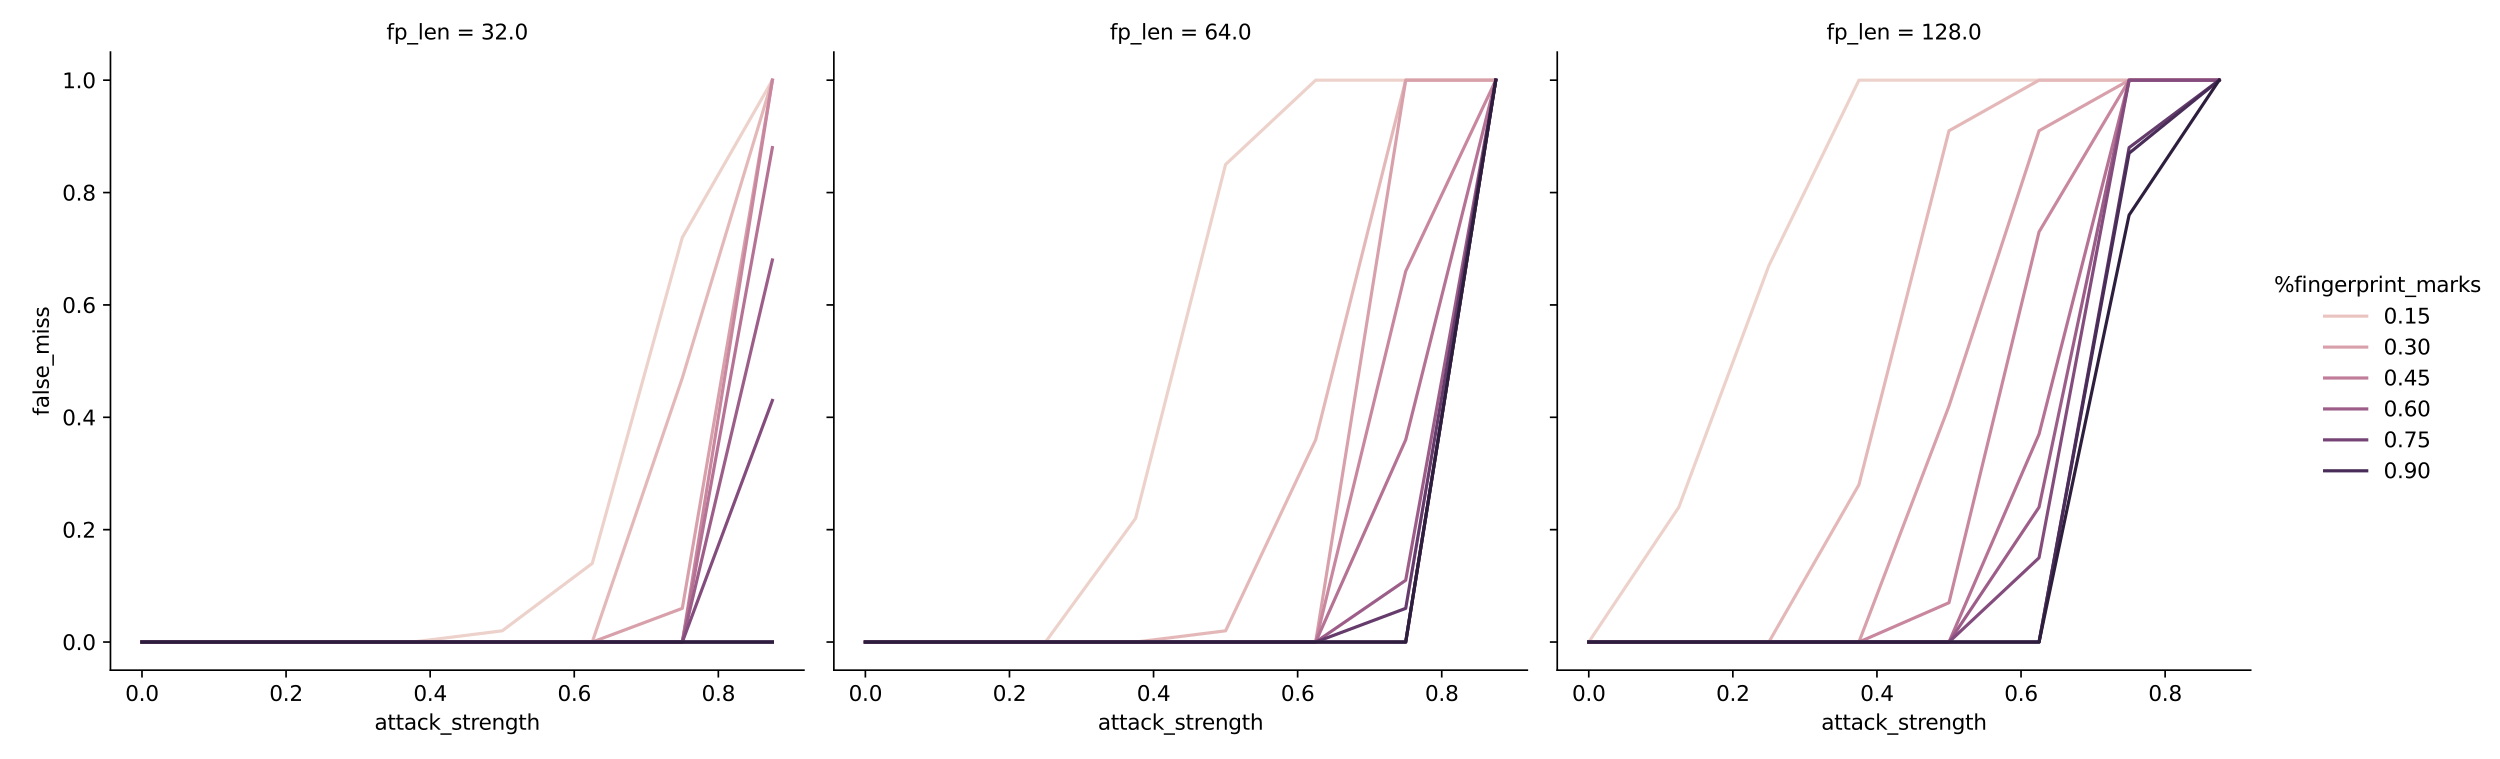 <?xml version="1.0" encoding="utf-8" standalone="no"?>
<!DOCTYPE svg PUBLIC "-//W3C//DTD SVG 1.1//EN"
  "http://www.w3.org/Graphics/SVG/1.1/DTD/svg11.dtd">
<svg xmlns:xlink="http://www.w3.org/1999/xlink" width="1186.46pt" height="360pt" viewBox="0 0 1186.46 360" xmlns="http://www.w3.org/2000/svg" version="1.1">
 <defs>
  <style type="text/css">*{stroke-linejoin: round; stroke-linecap: butt}</style>
 </defs>
 <g id="figure_1">
  <g id="patch_1">
   <path d="M 0 360 
L 1186.46 360 
L 1186.46 0 
L 0 0 
z
" style="fill: #ffffff"/>
  </g>
  <g id="axes_1">
   <g id="patch_2">
    <path d="M 52.424 318.04 
L 381.515 318.04 
L 381.515 24.72 
L 52.424 24.72 
z
" style="fill: #ffffff"/>
   </g>
   <g id="PolyCollection_1"/>
   <g id="PolyCollection_2"/>
   <g id="PolyCollection_3"/>
   <g id="PolyCollection_4"/>
   <g id="PolyCollection_5"/>
   <g id="PolyCollection_6"/>
   <g id="PolyCollection_7"/>
   <g id="PolyCollection_8"/>
   <g id="PolyCollection_9"/>
   <g id="PolyCollection_10"/>
   <g id="matplotlib.axis_1">
    <g id="xtick_1">
     <g id="line2d_1">
      <defs>
       <path id="m45dac8bce5" d="M 0 0 
L 0 3.5 
" style="stroke: #000000; stroke-width: 0.8"/>
      </defs>
      <g>
       <use xlink:href="#m45dac8bce5" x="67.383" y="318.04" style="stroke: #000000; stroke-width: 0.8"/>
      </g>
     </g>
     <g id="text_1">
      <!-- 0.0 -->
      <g transform="translate(59.431 332.638) scale(0.1 -0.1)">
       <defs>
        <path id="DejaVuSans-30" d="M 2034 4250 
Q 1547 4250 1301 3770 
Q 1056 3291 1056 2328 
Q 1056 1369 1301 889 
Q 1547 409 2034 409 
Q 2525 409 2770 889 
Q 3016 1369 3016 2328 
Q 3016 3291 2770 3770 
Q 2525 4250 2034 4250 
z
M 2034 4750 
Q 2819 4750 3233 4129 
Q 3647 3509 3647 2328 
Q 3647 1150 3233 529 
Q 2819 -91 2034 -91 
Q 1250 -91 836 529 
Q 422 1150 422 2328 
Q 422 3509 836 4129 
Q 1250 4750 2034 4750 
z
" transform="scale(0.016)"/>
        <path id="DejaVuSans-2e" d="M 684 794 
L 1344 794 
L 1344 0 
L 684 0 
L 684 794 
z
" transform="scale(0.016)"/>
       </defs>
       <use xlink:href="#DejaVuSans-30"/>
       <use xlink:href="#DejaVuSans-2e" x="63.623"/>
       <use xlink:href="#DejaVuSans-30" x="95.41"/>
      </g>
     </g>
    </g>
    <g id="xtick_2">
     <g id="line2d_2">
      <g>
       <use xlink:href="#m45dac8bce5" x="135.765" y="318.04" style="stroke: #000000; stroke-width: 0.8"/>
      </g>
     </g>
     <g id="text_2">
      <!-- 0.2 -->
      <g transform="translate(127.814 332.638) scale(0.1 -0.1)">
       <defs>
        <path id="DejaVuSans-32" d="M 1228 531 
L 3431 531 
L 3431 0 
L 469 0 
L 469 531 
Q 828 903 1448 1529 
Q 2069 2156 2228 2338 
Q 2531 2678 2651 2914 
Q 2772 3150 2772 3378 
Q 2772 3750 2511 3984 
Q 2250 4219 1831 4219 
Q 1534 4219 1204 4116 
Q 875 4013 500 3803 
L 500 4441 
Q 881 4594 1212 4672 
Q 1544 4750 1819 4750 
Q 2544 4750 2975 4387 
Q 3406 4025 3406 3419 
Q 3406 3131 3298 2873 
Q 3191 2616 2906 2266 
Q 2828 2175 2409 1742 
Q 1991 1309 1228 531 
z
" transform="scale(0.016)"/>
       </defs>
       <use xlink:href="#DejaVuSans-30"/>
       <use xlink:href="#DejaVuSans-2e" x="63.623"/>
       <use xlink:href="#DejaVuSans-32" x="95.41"/>
      </g>
     </g>
    </g>
    <g id="xtick_3">
     <g id="line2d_3">
      <g>
       <use xlink:href="#m45dac8bce5" x="204.148" y="318.04" style="stroke: #000000; stroke-width: 0.8"/>
      </g>
     </g>
     <g id="text_3">
      <!-- 0.4 -->
      <g transform="translate(196.196 332.638) scale(0.1 -0.1)">
       <defs>
        <path id="DejaVuSans-34" d="M 2419 4116 
L 825 1625 
L 2419 1625 
L 2419 4116 
z
M 2253 4666 
L 3047 4666 
L 3047 1625 
L 3713 1625 
L 3713 1100 
L 3047 1100 
L 3047 0 
L 2419 0 
L 2419 1100 
L 313 1100 
L 313 1709 
L 2253 4666 
z
" transform="scale(0.016)"/>
       </defs>
       <use xlink:href="#DejaVuSans-30"/>
       <use xlink:href="#DejaVuSans-2e" x="63.623"/>
       <use xlink:href="#DejaVuSans-34" x="95.41"/>
      </g>
     </g>
    </g>
    <g id="xtick_4">
     <g id="line2d_4">
      <g>
       <use xlink:href="#m45dac8bce5" x="272.53" y="318.04" style="stroke: #000000; stroke-width: 0.8"/>
      </g>
     </g>
     <g id="text_4">
      <!-- 0.6 -->
      <g transform="translate(264.579 332.638) scale(0.1 -0.1)">
       <defs>
        <path id="DejaVuSans-36" d="M 2113 2584 
Q 1688 2584 1439 2293 
Q 1191 2003 1191 1497 
Q 1191 994 1439 701 
Q 1688 409 2113 409 
Q 2538 409 2786 701 
Q 3034 994 3034 1497 
Q 3034 2003 2786 2293 
Q 2538 2584 2113 2584 
z
M 3366 4563 
L 3366 3988 
Q 3128 4100 2886 4159 
Q 2644 4219 2406 4219 
Q 1781 4219 1451 3797 
Q 1122 3375 1075 2522 
Q 1259 2794 1537 2939 
Q 1816 3084 2150 3084 
Q 2853 3084 3261 2657 
Q 3669 2231 3669 1497 
Q 3669 778 3244 343 
Q 2819 -91 2113 -91 
Q 1303 -91 875 529 
Q 447 1150 447 2328 
Q 447 3434 972 4092 
Q 1497 4750 2381 4750 
Q 2619 4750 2861 4703 
Q 3103 4656 3366 4563 
z
" transform="scale(0.016)"/>
       </defs>
       <use xlink:href="#DejaVuSans-30"/>
       <use xlink:href="#DejaVuSans-2e" x="63.623"/>
       <use xlink:href="#DejaVuSans-36" x="95.41"/>
      </g>
     </g>
    </g>
    <g id="xtick_5">
     <g id="line2d_5">
      <g>
       <use xlink:href="#m45dac8bce5" x="340.913" y="318.04" style="stroke: #000000; stroke-width: 0.8"/>
      </g>
     </g>
     <g id="text_5">
      <!-- 0.8 -->
      <g transform="translate(332.961 332.638) scale(0.1 -0.1)">
       <defs>
        <path id="DejaVuSans-38" d="M 2034 2216 
Q 1584 2216 1326 1975 
Q 1069 1734 1069 1313 
Q 1069 891 1326 650 
Q 1584 409 2034 409 
Q 2484 409 2743 651 
Q 3003 894 3003 1313 
Q 3003 1734 2745 1975 
Q 2488 2216 2034 2216 
z
M 1403 2484 
Q 997 2584 770 2862 
Q 544 3141 544 3541 
Q 544 4100 942 4425 
Q 1341 4750 2034 4750 
Q 2731 4750 3128 4425 
Q 3525 4100 3525 3541 
Q 3525 3141 3298 2862 
Q 3072 2584 2669 2484 
Q 3125 2378 3379 2068 
Q 3634 1759 3634 1313 
Q 3634 634 3220 271 
Q 2806 -91 2034 -91 
Q 1263 -91 848 271 
Q 434 634 434 1313 
Q 434 1759 690 2068 
Q 947 2378 1403 2484 
z
M 1172 3481 
Q 1172 3119 1398 2916 
Q 1625 2713 2034 2713 
Q 2441 2713 2670 2916 
Q 2900 3119 2900 3481 
Q 2900 3844 2670 4047 
Q 2441 4250 2034 4250 
Q 1625 4250 1398 4047 
Q 1172 3844 1172 3481 
z
" transform="scale(0.016)"/>
       </defs>
       <use xlink:href="#DejaVuSans-30"/>
       <use xlink:href="#DejaVuSans-2e" x="63.623"/>
       <use xlink:href="#DejaVuSans-38" x="95.41"/>
      </g>
     </g>
    </g>
    <g id="text_6">
     <!-- attack_strength -->
     <g transform="translate(177.72 346.317) scale(0.1 -0.1)">
      <defs>
       <path id="DejaVuSans-61" d="M 2194 1759 
Q 1497 1759 1228 1600 
Q 959 1441 959 1056 
Q 959 750 1161 570 
Q 1363 391 1709 391 
Q 2188 391 2477 730 
Q 2766 1069 2766 1631 
L 2766 1759 
L 2194 1759 
z
M 3341 1997 
L 3341 0 
L 2766 0 
L 2766 531 
Q 2569 213 2275 61 
Q 1981 -91 1556 -91 
Q 1019 -91 701 211 
Q 384 513 384 1019 
Q 384 1609 779 1909 
Q 1175 2209 1959 2209 
L 2766 2209 
L 2766 2266 
Q 2766 2663 2505 2880 
Q 2244 3097 1772 3097 
Q 1472 3097 1187 3025 
Q 903 2953 641 2809 
L 641 3341 
Q 956 3463 1253 3523 
Q 1550 3584 1831 3584 
Q 2591 3584 2966 3190 
Q 3341 2797 3341 1997 
z
" transform="scale(0.016)"/>
       <path id="DejaVuSans-74" d="M 1172 4494 
L 1172 3500 
L 2356 3500 
L 2356 3053 
L 1172 3053 
L 1172 1153 
Q 1172 725 1289 603 
Q 1406 481 1766 481 
L 2356 481 
L 2356 0 
L 1766 0 
Q 1100 0 847 248 
Q 594 497 594 1153 
L 594 3053 
L 172 3053 
L 172 3500 
L 594 3500 
L 594 4494 
L 1172 4494 
z
" transform="scale(0.016)"/>
       <path id="DejaVuSans-63" d="M 3122 3366 
L 3122 2828 
Q 2878 2963 2633 3030 
Q 2388 3097 2138 3097 
Q 1578 3097 1268 2742 
Q 959 2388 959 1747 
Q 959 1106 1268 751 
Q 1578 397 2138 397 
Q 2388 397 2633 464 
Q 2878 531 3122 666 
L 3122 134 
Q 2881 22 2623 -34 
Q 2366 -91 2075 -91 
Q 1284 -91 818 406 
Q 353 903 353 1747 
Q 353 2603 823 3093 
Q 1294 3584 2113 3584 
Q 2378 3584 2631 3529 
Q 2884 3475 3122 3366 
z
" transform="scale(0.016)"/>
       <path id="DejaVuSans-6b" d="M 581 4863 
L 1159 4863 
L 1159 1991 
L 2875 3500 
L 3609 3500 
L 1753 1863 
L 3688 0 
L 2938 0 
L 1159 1709 
L 1159 0 
L 581 0 
L 581 4863 
z
" transform="scale(0.016)"/>
       <path id="DejaVuSans-5f" d="M 3263 -1063 
L 3263 -1509 
L -63 -1509 
L -63 -1063 
L 3263 -1063 
z
" transform="scale(0.016)"/>
       <path id="DejaVuSans-73" d="M 2834 3397 
L 2834 2853 
Q 2591 2978 2328 3040 
Q 2066 3103 1784 3103 
Q 1356 3103 1142 2972 
Q 928 2841 928 2578 
Q 928 2378 1081 2264 
Q 1234 2150 1697 2047 
L 1894 2003 
Q 2506 1872 2764 1633 
Q 3022 1394 3022 966 
Q 3022 478 2636 193 
Q 2250 -91 1575 -91 
Q 1294 -91 989 -36 
Q 684 19 347 128 
L 347 722 
Q 666 556 975 473 
Q 1284 391 1588 391 
Q 1994 391 2212 530 
Q 2431 669 2431 922 
Q 2431 1156 2273 1281 
Q 2116 1406 1581 1522 
L 1381 1569 
Q 847 1681 609 1914 
Q 372 2147 372 2553 
Q 372 3047 722 3315 
Q 1072 3584 1716 3584 
Q 2034 3584 2315 3537 
Q 2597 3491 2834 3397 
z
" transform="scale(0.016)"/>
       <path id="DejaVuSans-72" d="M 2631 2963 
Q 2534 3019 2420 3045 
Q 2306 3072 2169 3072 
Q 1681 3072 1420 2755 
Q 1159 2438 1159 1844 
L 1159 0 
L 581 0 
L 581 3500 
L 1159 3500 
L 1159 2956 
Q 1341 3275 1631 3429 
Q 1922 3584 2338 3584 
Q 2397 3584 2469 3576 
Q 2541 3569 2628 3553 
L 2631 2963 
z
" transform="scale(0.016)"/>
       <path id="DejaVuSans-65" d="M 3597 1894 
L 3597 1613 
L 953 1613 
Q 991 1019 1311 708 
Q 1631 397 2203 397 
Q 2534 397 2845 478 
Q 3156 559 3463 722 
L 3463 178 
Q 3153 47 2828 -22 
Q 2503 -91 2169 -91 
Q 1331 -91 842 396 
Q 353 884 353 1716 
Q 353 2575 817 3079 
Q 1281 3584 2069 3584 
Q 2775 3584 3186 3129 
Q 3597 2675 3597 1894 
z
M 3022 2063 
Q 3016 2534 2758 2815 
Q 2500 3097 2075 3097 
Q 1594 3097 1305 2825 
Q 1016 2553 972 2059 
L 3022 2063 
z
" transform="scale(0.016)"/>
       <path id="DejaVuSans-6e" d="M 3513 2113 
L 3513 0 
L 2938 0 
L 2938 2094 
Q 2938 2591 2744 2837 
Q 2550 3084 2163 3084 
Q 1697 3084 1428 2787 
Q 1159 2491 1159 1978 
L 1159 0 
L 581 0 
L 581 3500 
L 1159 3500 
L 1159 2956 
Q 1366 3272 1645 3428 
Q 1925 3584 2291 3584 
Q 2894 3584 3203 3211 
Q 3513 2838 3513 2113 
z
" transform="scale(0.016)"/>
       <path id="DejaVuSans-67" d="M 2906 1791 
Q 2906 2416 2648 2759 
Q 2391 3103 1925 3103 
Q 1463 3103 1205 2759 
Q 947 2416 947 1791 
Q 947 1169 1205 825 
Q 1463 481 1925 481 
Q 2391 481 2648 825 
Q 2906 1169 2906 1791 
z
M 3481 434 
Q 3481 -459 3084 -895 
Q 2688 -1331 1869 -1331 
Q 1566 -1331 1297 -1286 
Q 1028 -1241 775 -1147 
L 775 -588 
Q 1028 -725 1275 -790 
Q 1522 -856 1778 -856 
Q 2344 -856 2625 -561 
Q 2906 -266 2906 331 
L 2906 616 
Q 2728 306 2450 153 
Q 2172 0 1784 0 
Q 1141 0 747 490 
Q 353 981 353 1791 
Q 353 2603 747 3093 
Q 1141 3584 1784 3584 
Q 2172 3584 2450 3431 
Q 2728 3278 2906 2969 
L 2906 3500 
L 3481 3500 
L 3481 434 
z
" transform="scale(0.016)"/>
       <path id="DejaVuSans-68" d="M 3513 2113 
L 3513 0 
L 2938 0 
L 2938 2094 
Q 2938 2591 2744 2837 
Q 2550 3084 2163 3084 
Q 1697 3084 1428 2787 
Q 1159 2491 1159 1978 
L 1159 0 
L 581 0 
L 581 4863 
L 1159 4863 
L 1159 2956 
Q 1366 3272 1645 3428 
Q 1925 3584 2291 3584 
Q 2894 3584 3203 3211 
Q 3513 2838 3513 2113 
z
" transform="scale(0.016)"/>
      </defs>
      <use xlink:href="#DejaVuSans-61"/>
      <use xlink:href="#DejaVuSans-74" x="61.279"/>
      <use xlink:href="#DejaVuSans-74" x="100.488"/>
      <use xlink:href="#DejaVuSans-61" x="139.697"/>
      <use xlink:href="#DejaVuSans-63" x="200.977"/>
      <use xlink:href="#DejaVuSans-6b" x="255.957"/>
      <use xlink:href="#DejaVuSans-5f" x="313.867"/>
      <use xlink:href="#DejaVuSans-73" x="363.867"/>
      <use xlink:href="#DejaVuSans-74" x="415.967"/>
      <use xlink:href="#DejaVuSans-72" x="455.176"/>
      <use xlink:href="#DejaVuSans-65" x="494.039"/>
      <use xlink:href="#DejaVuSans-6e" x="555.562"/>
      <use xlink:href="#DejaVuSans-67" x="618.941"/>
      <use xlink:href="#DejaVuSans-74" x="682.418"/>
      <use xlink:href="#DejaVuSans-68" x="721.627"/>
     </g>
    </g>
   </g>
   <g id="matplotlib.axis_2">
    <g id="ytick_1">
     <g id="line2d_6">
      <defs>
       <path id="m74cd861a98" d="M 0 0 
L -3.5 0 
" style="stroke: #000000; stroke-width: 0.8"/>
      </defs>
      <g>
       <use xlink:href="#m74cd861a98" x="52.424" y="304.707" style="stroke: #000000; stroke-width: 0.8"/>
      </g>
     </g>
     <g id="text_7">
      <!-- 0.0 -->
      <g transform="translate(29.521 308.506) scale(0.1 -0.1)">
       <use xlink:href="#DejaVuSans-30"/>
       <use xlink:href="#DejaVuSans-2e" x="63.623"/>
       <use xlink:href="#DejaVuSans-30" x="95.41"/>
      </g>
     </g>
    </g>
    <g id="ytick_2">
     <g id="line2d_7">
      <g>
       <use xlink:href="#m74cd861a98" x="52.424" y="251.376" style="stroke: #000000; stroke-width: 0.8"/>
      </g>
     </g>
     <g id="text_8">
      <!-- 0.2 -->
      <g transform="translate(29.521 255.176) scale(0.1 -0.1)">
       <use xlink:href="#DejaVuSans-30"/>
       <use xlink:href="#DejaVuSans-2e" x="63.623"/>
       <use xlink:href="#DejaVuSans-32" x="95.41"/>
      </g>
     </g>
    </g>
    <g id="ytick_3">
     <g id="line2d_8">
      <g>
       <use xlink:href="#m74cd861a98" x="52.424" y="198.045" style="stroke: #000000; stroke-width: 0.8"/>
      </g>
     </g>
     <g id="text_9">
      <!-- 0.4 -->
      <g transform="translate(29.521 201.845) scale(0.1 -0.1)">
       <use xlink:href="#DejaVuSans-30"/>
       <use xlink:href="#DejaVuSans-2e" x="63.623"/>
       <use xlink:href="#DejaVuSans-34" x="95.41"/>
      </g>
     </g>
    </g>
    <g id="ytick_4">
     <g id="line2d_9">
      <g>
       <use xlink:href="#m74cd861a98" x="52.424" y="144.715" style="stroke: #000000; stroke-width: 0.8"/>
      </g>
     </g>
     <g id="text_10">
      <!-- 0.6 -->
      <g transform="translate(29.521 148.514) scale(0.1 -0.1)">
       <use xlink:href="#DejaVuSans-30"/>
       <use xlink:href="#DejaVuSans-2e" x="63.623"/>
       <use xlink:href="#DejaVuSans-36" x="95.41"/>
      </g>
     </g>
    </g>
    <g id="ytick_5">
     <g id="line2d_10">
      <g>
       <use xlink:href="#m74cd861a98" x="52.424" y="91.384" style="stroke: #000000; stroke-width: 0.8"/>
      </g>
     </g>
     <g id="text_11">
      <!-- 0.8 -->
      <g transform="translate(29.521 95.183) scale(0.1 -0.1)">
       <use xlink:href="#DejaVuSans-30"/>
       <use xlink:href="#DejaVuSans-2e" x="63.623"/>
       <use xlink:href="#DejaVuSans-38" x="95.41"/>
      </g>
     </g>
    </g>
    <g id="ytick_6">
     <g id="line2d_11">
      <g>
       <use xlink:href="#m74cd861a98" x="52.424" y="38.053" style="stroke: #000000; stroke-width: 0.8"/>
      </g>
     </g>
     <g id="text_12">
      <!-- 1.0 -->
      <g transform="translate(29.521 41.852) scale(0.1 -0.1)">
       <defs>
        <path id="DejaVuSans-31" d="M 794 531 
L 1825 531 
L 1825 4091 
L 703 3866 
L 703 4441 
L 1819 4666 
L 2450 4666 
L 2450 531 
L 3481 531 
L 3481 0 
L 794 0 
L 794 531 
z
" transform="scale(0.016)"/>
       </defs>
       <use xlink:href="#DejaVuSans-31"/>
       <use xlink:href="#DejaVuSans-2e" x="63.623"/>
       <use xlink:href="#DejaVuSans-30" x="95.41"/>
      </g>
     </g>
    </g>
    <g id="text_13">
     <!-- false_miss -->
     <g transform="translate(23.163 197.243) rotate(-90) scale(0.1 -0.1)">
      <defs>
       <path id="DejaVuSans-66" d="M 2375 4863 
L 2375 4384 
L 1825 4384 
Q 1516 4384 1395 4259 
Q 1275 4134 1275 3809 
L 1275 3500 
L 2222 3500 
L 2222 3053 
L 1275 3053 
L 1275 0 
L 697 0 
L 697 3053 
L 147 3053 
L 147 3500 
L 697 3500 
L 697 3744 
Q 697 4328 969 4595 
Q 1241 4863 1831 4863 
L 2375 4863 
z
" transform="scale(0.016)"/>
       <path id="DejaVuSans-6c" d="M 603 4863 
L 1178 4863 
L 1178 0 
L 603 0 
L 603 4863 
z
" transform="scale(0.016)"/>
       <path id="DejaVuSans-6d" d="M 3328 2828 
Q 3544 3216 3844 3400 
Q 4144 3584 4550 3584 
Q 5097 3584 5394 3201 
Q 5691 2819 5691 2113 
L 5691 0 
L 5113 0 
L 5113 2094 
Q 5113 2597 4934 2840 
Q 4756 3084 4391 3084 
Q 3944 3084 3684 2787 
Q 3425 2491 3425 1978 
L 3425 0 
L 2847 0 
L 2847 2094 
Q 2847 2600 2669 2842 
Q 2491 3084 2119 3084 
Q 1678 3084 1418 2786 
Q 1159 2488 1159 1978 
L 1159 0 
L 581 0 
L 581 3500 
L 1159 3500 
L 1159 2956 
Q 1356 3278 1631 3431 
Q 1906 3584 2284 3584 
Q 2666 3584 2933 3390 
Q 3200 3197 3328 2828 
z
" transform="scale(0.016)"/>
       <path id="DejaVuSans-69" d="M 603 3500 
L 1178 3500 
L 1178 0 
L 603 0 
L 603 3500 
z
M 603 4863 
L 1178 4863 
L 1178 4134 
L 603 4134 
L 603 4863 
z
" transform="scale(0.016)"/>
      </defs>
      <use xlink:href="#DejaVuSans-66"/>
      <use xlink:href="#DejaVuSans-61" x="35.205"/>
      <use xlink:href="#DejaVuSans-6c" x="96.484"/>
      <use xlink:href="#DejaVuSans-73" x="124.268"/>
      <use xlink:href="#DejaVuSans-65" x="176.367"/>
      <use xlink:href="#DejaVuSans-5f" x="237.891"/>
      <use xlink:href="#DejaVuSans-6d" x="287.891"/>
      <use xlink:href="#DejaVuSans-69" x="385.303"/>
      <use xlink:href="#DejaVuSans-73" x="413.086"/>
      <use xlink:href="#DejaVuSans-73" x="465.186"/>
     </g>
    </g>
   </g>
   <g id="line2d_12">
    <path d="M 67.383 304.707 
L 195.6 304.707 
L 238.339 299.374 
L 281.078 267.376 
L 323.817 112.716 
L 366.556 38.053 
" clip-path="url(#p3c3ba9fa07)" style="fill: none; stroke: #edd1cb; stroke-width: 1.5; stroke-linecap: square"/>
   </g>
   <g id="line2d_13">
    <path d="M 67.383 304.707 
L 281.078 304.707 
L 323.817 179.38 
L 366.556 38.053 
" clip-path="url(#p3c3ba9fa07)" style="fill: none; stroke: #e4b8b8; stroke-width: 1.5; stroke-linecap: square"/>
   </g>
   <g id="line2d_14">
    <path d="M 67.383 304.707 
L 281.078 304.707 
L 323.817 288.708 
L 366.556 38.053 
" clip-path="url(#p3c3ba9fa07)" style="fill: none; stroke: #d8a0aa; stroke-width: 1.5; stroke-linecap: square"/>
   </g>
   <g id="line2d_15">
    <path d="M 67.383 304.707 
L 323.817 304.707 
L 366.556 38.053 
" clip-path="url(#p3c3ba9fa07)" style="fill: none; stroke: #c8879e; stroke-width: 1.5; stroke-linecap: square"/>
   </g>
   <g id="line2d_16">
    <path d="M 67.383 304.707 
L 323.817 304.707 
L 366.556 70.051 
" clip-path="url(#p3c3ba9fa07)" style="fill: none; stroke: #b57294; stroke-width: 1.5; stroke-linecap: square"/>
   </g>
   <g id="line2d_17">
    <path d="M 67.383 304.707 
L 323.817 304.707 
L 366.556 123.382 
" clip-path="url(#p3c3ba9fa07)" style="fill: none; stroke: #9d5d89; stroke-width: 1.5; stroke-linecap: square"/>
   </g>
   <g id="line2d_18">
    <path d="M 67.383 304.707 
L 323.817 304.707 
L 366.556 190.046 
" clip-path="url(#p3c3ba9fa07)" style="fill: none; stroke: #834c7d; stroke-width: 1.5; stroke-linecap: square"/>
   </g>
   <g id="line2d_19">
    <path d="M 67.383 304.707 
L 366.556 304.707 
" clip-path="url(#p3c3ba9fa07)" style="fill: none; stroke: #653b6c; stroke-width: 1.5; stroke-linecap: square"/>
   </g>
   <g id="line2d_20">
    <path d="M 67.383 304.707 
L 366.556 304.707 
" clip-path="url(#p3c3ba9fa07)" style="fill: none; stroke: #492d58; stroke-width: 1.5; stroke-linecap: square"/>
   </g>
   <g id="line2d_21">
    <path d="M 67.383 304.707 
L 366.556 304.707 
" clip-path="url(#p3c3ba9fa07)" style="fill: none; stroke: #2d1e3e; stroke-width: 1.5; stroke-linecap: square"/>
   </g>
   <g id="line2d_22"/>
   <g id="line2d_23"/>
   <g id="line2d_24"/>
   <g id="line2d_25"/>
   <g id="line2d_26"/>
   <g id="line2d_27"/>
   <g id="patch_3">
    <path d="M 52.424 318.04 
L 52.424 24.72 
" style="fill: none; stroke: #000000; stroke-width: 0.8; stroke-linejoin: miter; stroke-linecap: square"/>
   </g>
   <g id="patch_4">
    <path d="M 52.424 318.04 
L 381.515 318.04 
" style="fill: none; stroke: #000000; stroke-width: 0.8; stroke-linejoin: miter; stroke-linecap: square"/>
   </g>
   <g id="text_14">
    <!-- fp_len = 32.0 -->
    <g transform="translate(183.4 18.72) scale(0.1 -0.1)">
     <defs>
      <path id="DejaVuSans-70" d="M 1159 525 
L 1159 -1331 
L 581 -1331 
L 581 3500 
L 1159 3500 
L 1159 2969 
Q 1341 3281 1617 3432 
Q 1894 3584 2278 3584 
Q 2916 3584 3314 3078 
Q 3713 2572 3713 1747 
Q 3713 922 3314 415 
Q 2916 -91 2278 -91 
Q 1894 -91 1617 61 
Q 1341 213 1159 525 
z
M 3116 1747 
Q 3116 2381 2855 2742 
Q 2594 3103 2138 3103 
Q 1681 3103 1420 2742 
Q 1159 2381 1159 1747 
Q 1159 1113 1420 752 
Q 1681 391 2138 391 
Q 2594 391 2855 752 
Q 3116 1113 3116 1747 
z
" transform="scale(0.016)"/>
      <path id="DejaVuSans-20" transform="scale(0.016)"/>
      <path id="DejaVuSans-3d" d="M 678 2906 
L 4684 2906 
L 4684 2381 
L 678 2381 
L 678 2906 
z
M 678 1631 
L 4684 1631 
L 4684 1100 
L 678 1100 
L 678 1631 
z
" transform="scale(0.016)"/>
      <path id="DejaVuSans-33" d="M 2597 2516 
Q 3050 2419 3304 2112 
Q 3559 1806 3559 1356 
Q 3559 666 3084 287 
Q 2609 -91 1734 -91 
Q 1441 -91 1130 -33 
Q 819 25 488 141 
L 488 750 
Q 750 597 1062 519 
Q 1375 441 1716 441 
Q 2309 441 2620 675 
Q 2931 909 2931 1356 
Q 2931 1769 2642 2001 
Q 2353 2234 1838 2234 
L 1294 2234 
L 1294 2753 
L 1863 2753 
Q 2328 2753 2575 2939 
Q 2822 3125 2822 3475 
Q 2822 3834 2567 4026 
Q 2313 4219 1838 4219 
Q 1578 4219 1281 4162 
Q 984 4106 628 3988 
L 628 4550 
Q 988 4650 1302 4700 
Q 1616 4750 1894 4750 
Q 2613 4750 3031 4423 
Q 3450 4097 3450 3541 
Q 3450 3153 3228 2886 
Q 3006 2619 2597 2516 
z
" transform="scale(0.016)"/>
     </defs>
     <use xlink:href="#DejaVuSans-66"/>
     <use xlink:href="#DejaVuSans-70" x="35.205"/>
     <use xlink:href="#DejaVuSans-5f" x="98.682"/>
     <use xlink:href="#DejaVuSans-6c" x="148.682"/>
     <use xlink:href="#DejaVuSans-65" x="176.465"/>
     <use xlink:href="#DejaVuSans-6e" x="237.988"/>
     <use xlink:href="#DejaVuSans-20" x="301.367"/>
     <use xlink:href="#DejaVuSans-3d" x="333.154"/>
     <use xlink:href="#DejaVuSans-20" x="416.943"/>
     <use xlink:href="#DejaVuSans-33" x="448.73"/>
     <use xlink:href="#DejaVuSans-32" x="512.354"/>
     <use xlink:href="#DejaVuSans-2e" x="575.977"/>
     <use xlink:href="#DejaVuSans-30" x="607.764"/>
    </g>
   </g>
  </g>
  <g id="axes_2">
   <g id="patch_5">
    <path d="M 395.734 318.04 
L 724.825 318.04 
L 724.825 24.72 
L 395.734 24.72 
z
" style="fill: #ffffff"/>
   </g>
   <g id="PolyCollection_11"/>
   <g id="PolyCollection_12"/>
   <g id="PolyCollection_13"/>
   <g id="PolyCollection_14"/>
   <g id="PolyCollection_15"/>
   <g id="PolyCollection_16"/>
   <g id="PolyCollection_17"/>
   <g id="PolyCollection_18"/>
   <g id="PolyCollection_19"/>
   <g id="PolyCollection_20"/>
   <g id="matplotlib.axis_3">
    <g id="xtick_6">
     <g id="line2d_28">
      <g>
       <use xlink:href="#m45dac8bce5" x="410.693" y="318.04" style="stroke: #000000; stroke-width: 0.8"/>
      </g>
     </g>
     <g id="text_15">
      <!-- 0.0 -->
      <g transform="translate(402.741 332.638) scale(0.1 -0.1)">
       <use xlink:href="#DejaVuSans-30"/>
       <use xlink:href="#DejaVuSans-2e" x="63.623"/>
       <use xlink:href="#DejaVuSans-30" x="95.41"/>
      </g>
     </g>
    </g>
    <g id="xtick_7">
     <g id="line2d_29">
      <g>
       <use xlink:href="#m45dac8bce5" x="479.075" y="318.04" style="stroke: #000000; stroke-width: 0.8"/>
      </g>
     </g>
     <g id="text_16">
      <!-- 0.2 -->
      <g transform="translate(471.124 332.638) scale(0.1 -0.1)">
       <use xlink:href="#DejaVuSans-30"/>
       <use xlink:href="#DejaVuSans-2e" x="63.623"/>
       <use xlink:href="#DejaVuSans-32" x="95.41"/>
      </g>
     </g>
    </g>
    <g id="xtick_8">
     <g id="line2d_30">
      <g>
       <use xlink:href="#m45dac8bce5" x="547.458" y="318.04" style="stroke: #000000; stroke-width: 0.8"/>
      </g>
     </g>
     <g id="text_17">
      <!-- 0.4 -->
      <g transform="translate(539.506 332.638) scale(0.1 -0.1)">
       <use xlink:href="#DejaVuSans-30"/>
       <use xlink:href="#DejaVuSans-2e" x="63.623"/>
       <use xlink:href="#DejaVuSans-34" x="95.41"/>
      </g>
     </g>
    </g>
    <g id="xtick_9">
     <g id="line2d_31">
      <g>
       <use xlink:href="#m45dac8bce5" x="615.84" y="318.04" style="stroke: #000000; stroke-width: 0.8"/>
      </g>
     </g>
     <g id="text_18">
      <!-- 0.6 -->
      <g transform="translate(607.889 332.638) scale(0.1 -0.1)">
       <use xlink:href="#DejaVuSans-30"/>
       <use xlink:href="#DejaVuSans-2e" x="63.623"/>
       <use xlink:href="#DejaVuSans-36" x="95.41"/>
      </g>
     </g>
    </g>
    <g id="xtick_10">
     <g id="line2d_32">
      <g>
       <use xlink:href="#m45dac8bce5" x="684.223" y="318.04" style="stroke: #000000; stroke-width: 0.8"/>
      </g>
     </g>
     <g id="text_19">
      <!-- 0.8 -->
      <g transform="translate(676.271 332.638) scale(0.1 -0.1)">
       <use xlink:href="#DejaVuSans-30"/>
       <use xlink:href="#DejaVuSans-2e" x="63.623"/>
       <use xlink:href="#DejaVuSans-38" x="95.41"/>
      </g>
     </g>
    </g>
    <g id="text_20">
     <!-- attack_strength -->
     <g transform="translate(521.03 346.317) scale(0.1 -0.1)">
      <use xlink:href="#DejaVuSans-61"/>
      <use xlink:href="#DejaVuSans-74" x="61.279"/>
      <use xlink:href="#DejaVuSans-74" x="100.488"/>
      <use xlink:href="#DejaVuSans-61" x="139.697"/>
      <use xlink:href="#DejaVuSans-63" x="200.977"/>
      <use xlink:href="#DejaVuSans-6b" x="255.957"/>
      <use xlink:href="#DejaVuSans-5f" x="313.867"/>
      <use xlink:href="#DejaVuSans-73" x="363.867"/>
      <use xlink:href="#DejaVuSans-74" x="415.967"/>
      <use xlink:href="#DejaVuSans-72" x="455.176"/>
      <use xlink:href="#DejaVuSans-65" x="494.039"/>
      <use xlink:href="#DejaVuSans-6e" x="555.562"/>
      <use xlink:href="#DejaVuSans-67" x="618.941"/>
      <use xlink:href="#DejaVuSans-74" x="682.418"/>
      <use xlink:href="#DejaVuSans-68" x="721.627"/>
     </g>
    </g>
   </g>
   <g id="matplotlib.axis_4">
    <g id="ytick_7">
     <g id="line2d_33">
      <g>
       <use xlink:href="#m74cd861a98" x="395.734" y="304.707" style="stroke: #000000; stroke-width: 0.8"/>
      </g>
     </g>
    </g>
    <g id="ytick_8">
     <g id="line2d_34">
      <g>
       <use xlink:href="#m74cd861a98" x="395.734" y="251.376" style="stroke: #000000; stroke-width: 0.8"/>
      </g>
     </g>
    </g>
    <g id="ytick_9">
     <g id="line2d_35">
      <g>
       <use xlink:href="#m74cd861a98" x="395.734" y="198.045" style="stroke: #000000; stroke-width: 0.8"/>
      </g>
     </g>
    </g>
    <g id="ytick_10">
     <g id="line2d_36">
      <g>
       <use xlink:href="#m74cd861a98" x="395.734" y="144.715" style="stroke: #000000; stroke-width: 0.8"/>
      </g>
     </g>
    </g>
    <g id="ytick_11">
     <g id="line2d_37">
      <g>
       <use xlink:href="#m74cd861a98" x="395.734" y="91.384" style="stroke: #000000; stroke-width: 0.8"/>
      </g>
     </g>
    </g>
    <g id="ytick_12">
     <g id="line2d_38">
      <g>
       <use xlink:href="#m74cd861a98" x="395.734" y="38.053" style="stroke: #000000; stroke-width: 0.8"/>
      </g>
     </g>
    </g>
   </g>
   <g id="line2d_39">
    <path d="M 410.693 304.707 
L 496.171 304.707 
L 538.91 246.043 
L 581.649 78.051 
L 624.388 38.053 
L 667.127 38.053 
L 709.866 38.053 
" clip-path="url(#p2370f0baf6)" style="fill: none; stroke: #edd1cb; stroke-width: 1.5; stroke-linecap: square"/>
   </g>
   <g id="line2d_40">
    <path d="M 410.693 304.707 
L 538.91 304.707 
L 581.649 299.374 
L 624.388 208.712 
L 667.127 38.053 
L 709.866 38.053 
" clip-path="url(#p2370f0baf6)" style="fill: none; stroke: #e4b8b8; stroke-width: 1.5; stroke-linecap: square"/>
   </g>
   <g id="line2d_41">
    <path d="M 410.693 304.707 
L 624.388 304.707 
L 667.127 38.053 
L 709.866 38.053 
" clip-path="url(#p2370f0baf6)" style="fill: none; stroke: #d8a0aa; stroke-width: 1.5; stroke-linecap: square"/>
   </g>
   <g id="line2d_42">
    <path d="M 410.693 304.707 
L 624.388 304.707 
L 667.127 128.715 
L 709.866 38.053 
" clip-path="url(#p2370f0baf6)" style="fill: none; stroke: #c8879e; stroke-width: 1.5; stroke-linecap: square"/>
   </g>
   <g id="line2d_43">
    <path d="M 410.693 304.707 
L 624.388 304.707 
L 667.127 208.712 
L 709.866 38.053 
" clip-path="url(#p2370f0baf6)" style="fill: none; stroke: #b57294; stroke-width: 1.5; stroke-linecap: square"/>
   </g>
   <g id="line2d_44">
    <path d="M 410.693 304.707 
L 624.388 304.707 
L 667.127 275.375 
L 709.866 38.053 
" clip-path="url(#p2370f0baf6)" style="fill: none; stroke: #9d5d89; stroke-width: 1.5; stroke-linecap: square"/>
   </g>
   <g id="line2d_45">
    <path d="M 410.693 304.707 
L 667.127 304.707 
L 709.866 38.053 
" clip-path="url(#p2370f0baf6)" style="fill: none; stroke: #834c7d; stroke-width: 1.5; stroke-linecap: square"/>
   </g>
   <g id="line2d_46">
    <path d="M 410.693 304.707 
L 624.388 304.707 
L 667.127 288.708 
L 709.866 38.053 
" clip-path="url(#p2370f0baf6)" style="fill: none; stroke: #653b6c; stroke-width: 1.5; stroke-linecap: square"/>
   </g>
   <g id="line2d_47">
    <path d="M 410.693 304.707 
L 667.127 304.707 
L 709.866 38.053 
" clip-path="url(#p2370f0baf6)" style="fill: none; stroke: #492d58; stroke-width: 1.5; stroke-linecap: square"/>
   </g>
   <g id="line2d_48">
    <path d="M 410.693 304.707 
L 667.127 304.707 
L 709.866 38.053 
" clip-path="url(#p2370f0baf6)" style="fill: none; stroke: #2d1e3e; stroke-width: 1.5; stroke-linecap: square"/>
   </g>
   <g id="patch_6">
    <path d="M 395.734 318.04 
L 395.734 24.72 
" style="fill: none; stroke: #000000; stroke-width: 0.8; stroke-linejoin: miter; stroke-linecap: square"/>
   </g>
   <g id="patch_7">
    <path d="M 395.734 318.04 
L 724.825 318.04 
" style="fill: none; stroke: #000000; stroke-width: 0.8; stroke-linejoin: miter; stroke-linecap: square"/>
   </g>
   <g id="text_21">
    <!-- fp_len = 64.0 -->
    <g transform="translate(526.71 18.72) scale(0.1 -0.1)">
     <use xlink:href="#DejaVuSans-66"/>
     <use xlink:href="#DejaVuSans-70" x="35.205"/>
     <use xlink:href="#DejaVuSans-5f" x="98.682"/>
     <use xlink:href="#DejaVuSans-6c" x="148.682"/>
     <use xlink:href="#DejaVuSans-65" x="176.465"/>
     <use xlink:href="#DejaVuSans-6e" x="237.988"/>
     <use xlink:href="#DejaVuSans-20" x="301.367"/>
     <use xlink:href="#DejaVuSans-3d" x="333.154"/>
     <use xlink:href="#DejaVuSans-20" x="416.943"/>
     <use xlink:href="#DejaVuSans-36" x="448.73"/>
     <use xlink:href="#DejaVuSans-34" x="512.354"/>
     <use xlink:href="#DejaVuSans-2e" x="575.977"/>
     <use xlink:href="#DejaVuSans-30" x="607.764"/>
    </g>
   </g>
  </g>
  <g id="axes_3">
   <g id="patch_8">
    <path d="M 739.044 318.04 
L 1068.135 318.04 
L 1068.135 24.72 
L 739.044 24.72 
z
" style="fill: #ffffff"/>
   </g>
   <g id="PolyCollection_21"/>
   <g id="PolyCollection_22"/>
   <g id="PolyCollection_23"/>
   <g id="PolyCollection_24"/>
   <g id="PolyCollection_25"/>
   <g id="PolyCollection_26"/>
   <g id="PolyCollection_27"/>
   <g id="PolyCollection_28"/>
   <g id="PolyCollection_29"/>
   <g id="PolyCollection_30"/>
   <g id="matplotlib.axis_5">
    <g id="xtick_11">
     <g id="line2d_49">
      <g>
       <use xlink:href="#m45dac8bce5" x="754.003" y="318.04" style="stroke: #000000; stroke-width: 0.8"/>
      </g>
     </g>
     <g id="text_22">
      <!-- 0.0 -->
      <g transform="translate(746.052 332.638) scale(0.1 -0.1)">
       <use xlink:href="#DejaVuSans-30"/>
       <use xlink:href="#DejaVuSans-2e" x="63.623"/>
       <use xlink:href="#DejaVuSans-30" x="95.41"/>
      </g>
     </g>
    </g>
    <g id="xtick_12">
     <g id="line2d_50">
      <g>
       <use xlink:href="#m45dac8bce5" x="822.386" y="318.04" style="stroke: #000000; stroke-width: 0.8"/>
      </g>
     </g>
     <g id="text_23">
      <!-- 0.2 -->
      <g transform="translate(814.434 332.638) scale(0.1 -0.1)">
       <use xlink:href="#DejaVuSans-30"/>
       <use xlink:href="#DejaVuSans-2e" x="63.623"/>
       <use xlink:href="#DejaVuSans-32" x="95.41"/>
      </g>
     </g>
    </g>
    <g id="xtick_13">
     <g id="line2d_51">
      <g>
       <use xlink:href="#m45dac8bce5" x="890.768" y="318.04" style="stroke: #000000; stroke-width: 0.8"/>
      </g>
     </g>
     <g id="text_24">
      <!-- 0.4 -->
      <g transform="translate(882.817 332.638) scale(0.1 -0.1)">
       <use xlink:href="#DejaVuSans-30"/>
       <use xlink:href="#DejaVuSans-2e" x="63.623"/>
       <use xlink:href="#DejaVuSans-34" x="95.41"/>
      </g>
     </g>
    </g>
    <g id="xtick_14">
     <g id="line2d_52">
      <g>
       <use xlink:href="#m45dac8bce5" x="959.151" y="318.04" style="stroke: #000000; stroke-width: 0.8"/>
      </g>
     </g>
     <g id="text_25">
      <!-- 0.6 -->
      <g transform="translate(951.199 332.638) scale(0.1 -0.1)">
       <use xlink:href="#DejaVuSans-30"/>
       <use xlink:href="#DejaVuSans-2e" x="63.623"/>
       <use xlink:href="#DejaVuSans-36" x="95.41"/>
      </g>
     </g>
    </g>
    <g id="xtick_15">
     <g id="line2d_53">
      <g>
       <use xlink:href="#m45dac8bce5" x="1027.533" y="318.04" style="stroke: #000000; stroke-width: 0.8"/>
      </g>
     </g>
     <g id="text_26">
      <!-- 0.8 -->
      <g transform="translate(1019.582 332.638) scale(0.1 -0.1)">
       <use xlink:href="#DejaVuSans-30"/>
       <use xlink:href="#DejaVuSans-2e" x="63.623"/>
       <use xlink:href="#DejaVuSans-38" x="95.41"/>
      </g>
     </g>
    </g>
    <g id="text_27">
     <!-- attack_strength -->
     <g transform="translate(864.341 346.317) scale(0.1 -0.1)">
      <use xlink:href="#DejaVuSans-61"/>
      <use xlink:href="#DejaVuSans-74" x="61.279"/>
      <use xlink:href="#DejaVuSans-74" x="100.488"/>
      <use xlink:href="#DejaVuSans-61" x="139.697"/>
      <use xlink:href="#DejaVuSans-63" x="200.977"/>
      <use xlink:href="#DejaVuSans-6b" x="255.957"/>
      <use xlink:href="#DejaVuSans-5f" x="313.867"/>
      <use xlink:href="#DejaVuSans-73" x="363.867"/>
      <use xlink:href="#DejaVuSans-74" x="415.967"/>
      <use xlink:href="#DejaVuSans-72" x="455.176"/>
      <use xlink:href="#DejaVuSans-65" x="494.039"/>
      <use xlink:href="#DejaVuSans-6e" x="555.562"/>
      <use xlink:href="#DejaVuSans-67" x="618.941"/>
      <use xlink:href="#DejaVuSans-74" x="682.418"/>
      <use xlink:href="#DejaVuSans-68" x="721.627"/>
     </g>
    </g>
   </g>
   <g id="matplotlib.axis_6">
    <g id="ytick_13">
     <g id="line2d_54">
      <g>
       <use xlink:href="#m74cd861a98" x="739.044" y="304.707" style="stroke: #000000; stroke-width: 0.8"/>
      </g>
     </g>
    </g>
    <g id="ytick_14">
     <g id="line2d_55">
      <g>
       <use xlink:href="#m74cd861a98" x="739.044" y="251.376" style="stroke: #000000; stroke-width: 0.8"/>
      </g>
     </g>
    </g>
    <g id="ytick_15">
     <g id="line2d_56">
      <g>
       <use xlink:href="#m74cd861a98" x="739.044" y="198.045" style="stroke: #000000; stroke-width: 0.8"/>
      </g>
     </g>
    </g>
    <g id="ytick_16">
     <g id="line2d_57">
      <g>
       <use xlink:href="#m74cd861a98" x="739.044" y="144.715" style="stroke: #000000; stroke-width: 0.8"/>
      </g>
     </g>
    </g>
    <g id="ytick_17">
     <g id="line2d_58">
      <g>
       <use xlink:href="#m74cd861a98" x="739.044" y="91.384" style="stroke: #000000; stroke-width: 0.8"/>
      </g>
     </g>
    </g>
    <g id="ytick_18">
     <g id="line2d_59">
      <g>
       <use xlink:href="#m74cd861a98" x="739.044" y="38.053" style="stroke: #000000; stroke-width: 0.8"/>
      </g>
     </g>
    </g>
   </g>
   <g id="line2d_60">
    <path d="M 754.003 304.707 
L 796.742 240.71 
L 839.481 126.049 
L 882.22 38.053 
L 924.959 38.053 
L 967.699 38.053 
L 1010.438 38.053 
L 1053.177 38.053 
" clip-path="url(#p03cf665db6)" style="fill: none; stroke: #edd1cb; stroke-width: 1.5; stroke-linecap: square"/>
   </g>
   <g id="line2d_61">
    <path d="M 754.003 304.707 
L 839.481 304.707 
L 882.22 230.044 
L 924.959 62.052 
L 967.699 38.053 
L 1010.438 38.053 
L 1053.177 38.053 
" clip-path="url(#p03cf665db6)" style="fill: none; stroke: #e4b8b8; stroke-width: 1.5; stroke-linecap: square"/>
   </g>
   <g id="line2d_62">
    <path d="M 754.003 304.707 
L 882.22 304.707 
L 924.959 192.712 
L 967.699 62.052 
L 1010.438 38.053 
L 1053.177 38.053 
" clip-path="url(#p03cf665db6)" style="fill: none; stroke: #d8a0aa; stroke-width: 1.5; stroke-linecap: square"/>
   </g>
   <g id="line2d_63">
    <path d="M 754.003 304.707 
L 882.22 304.707 
L 924.959 286.041 
L 967.699 110.049 
L 1010.438 38.053 
L 1053.177 38.053 
" clip-path="url(#p03cf665db6)" style="fill: none; stroke: #c8879e; stroke-width: 1.5; stroke-linecap: square"/>
   </g>
   <g id="line2d_64">
    <path d="M 754.003 304.707 
L 924.959 304.707 
L 967.699 206.045 
L 1010.438 38.053 
L 1053.177 38.053 
" clip-path="url(#p03cf665db6)" style="fill: none; stroke: #b57294; stroke-width: 1.5; stroke-linecap: square"/>
   </g>
   <g id="line2d_65">
    <path d="M 754.003 304.707 
L 924.959 304.707 
L 967.699 240.71 
L 1010.438 38.053 
L 1053.177 38.053 
" clip-path="url(#p03cf665db6)" style="fill: none; stroke: #9d5d89; stroke-width: 1.5; stroke-linecap: square"/>
   </g>
   <g id="line2d_66">
    <path d="M 754.003 304.707 
L 924.959 304.707 
L 967.699 264.709 
L 1010.438 38.053 
L 1053.177 38.053 
" clip-path="url(#p03cf665db6)" style="fill: none; stroke: #834c7d; stroke-width: 1.5; stroke-linecap: square"/>
   </g>
   <g id="line2d_67">
    <path d="M 754.003 304.707 
L 967.699 304.707 
L 1010.438 70.051 
L 1053.177 38.053 
" clip-path="url(#p03cf665db6)" style="fill: none; stroke: #653b6c; stroke-width: 1.5; stroke-linecap: square"/>
   </g>
   <g id="line2d_68">
    <path d="M 754.003 304.707 
L 967.699 304.707 
L 1010.438 72.718 
L 1053.177 38.053 
" clip-path="url(#p03cf665db6)" style="fill: none; stroke: #492d58; stroke-width: 1.5; stroke-linecap: square"/>
   </g>
   <g id="line2d_69">
    <path d="M 754.003 304.707 
L 967.699 304.707 
L 1010.438 102.05 
L 1053.177 38.053 
" clip-path="url(#p03cf665db6)" style="fill: none; stroke: #2d1e3e; stroke-width: 1.5; stroke-linecap: square"/>
   </g>
   <g id="patch_9">
    <path d="M 739.044 318.04 
L 739.044 24.72 
" style="fill: none; stroke: #000000; stroke-width: 0.8; stroke-linejoin: miter; stroke-linecap: square"/>
   </g>
   <g id="patch_10">
    <path d="M 739.044 318.04 
L 1068.135 318.04 
" style="fill: none; stroke: #000000; stroke-width: 0.8; stroke-linejoin: miter; stroke-linecap: square"/>
   </g>
   <g id="text_28">
    <!-- fp_len = 128.0 -->
    <g transform="translate(866.839 18.72) scale(0.1 -0.1)">
     <use xlink:href="#DejaVuSans-66"/>
     <use xlink:href="#DejaVuSans-70" x="35.205"/>
     <use xlink:href="#DejaVuSans-5f" x="98.682"/>
     <use xlink:href="#DejaVuSans-6c" x="148.682"/>
     <use xlink:href="#DejaVuSans-65" x="176.465"/>
     <use xlink:href="#DejaVuSans-6e" x="237.988"/>
     <use xlink:href="#DejaVuSans-20" x="301.367"/>
     <use xlink:href="#DejaVuSans-3d" x="333.154"/>
     <use xlink:href="#DejaVuSans-20" x="416.943"/>
     <use xlink:href="#DejaVuSans-31" x="448.73"/>
     <use xlink:href="#DejaVuSans-32" x="512.354"/>
     <use xlink:href="#DejaVuSans-38" x="575.977"/>
     <use xlink:href="#DejaVuSans-2e" x="639.6"/>
     <use xlink:href="#DejaVuSans-30" x="671.387"/>
    </g>
   </g>
  </g>
  <g id="legend_1">
   <g id="text_29">
    <!-- %fingerprint_marks -->
    <g transform="translate(1079.235 138.586) scale(0.1 -0.1)">
     <defs>
      <path id="DejaVuSans-25" d="M 4653 2053 
Q 4381 2053 4226 1822 
Q 4072 1591 4072 1178 
Q 4072 772 4226 539 
Q 4381 306 4653 306 
Q 4919 306 5073 539 
Q 5228 772 5228 1178 
Q 5228 1588 5073 1820 
Q 4919 2053 4653 2053 
z
M 4653 2450 
Q 5147 2450 5437 2106 
Q 5728 1763 5728 1178 
Q 5728 594 5436 251 
Q 5144 -91 4653 -91 
Q 4153 -91 3862 251 
Q 3572 594 3572 1178 
Q 3572 1766 3864 2108 
Q 4156 2450 4653 2450 
z
M 1428 4353 
Q 1159 4353 1004 4120 
Q 850 3888 850 3481 
Q 850 3069 1003 2837 
Q 1156 2606 1428 2606 
Q 1700 2606 1854 2837 
Q 2009 3069 2009 3481 
Q 2009 3884 1853 4118 
Q 1697 4353 1428 4353 
z
M 4250 4750 
L 4750 4750 
L 1831 -91 
L 1331 -91 
L 4250 4750 
z
M 1428 4750 
Q 1922 4750 2215 4408 
Q 2509 4066 2509 3481 
Q 2509 2891 2217 2550 
Q 1925 2209 1428 2209 
Q 931 2209 642 2551 
Q 353 2894 353 3481 
Q 353 4063 643 4406 
Q 934 4750 1428 4750 
z
" transform="scale(0.016)"/>
     </defs>
     <use xlink:href="#DejaVuSans-25"/>
     <use xlink:href="#DejaVuSans-66" x="95.02"/>
     <use xlink:href="#DejaVuSans-69" x="130.225"/>
     <use xlink:href="#DejaVuSans-6e" x="158.008"/>
     <use xlink:href="#DejaVuSans-67" x="221.387"/>
     <use xlink:href="#DejaVuSans-65" x="284.863"/>
     <use xlink:href="#DejaVuSans-72" x="346.387"/>
     <use xlink:href="#DejaVuSans-70" x="387.5"/>
     <use xlink:href="#DejaVuSans-72" x="450.977"/>
     <use xlink:href="#DejaVuSans-69" x="492.09"/>
     <use xlink:href="#DejaVuSans-6e" x="519.873"/>
     <use xlink:href="#DejaVuSans-74" x="583.252"/>
     <use xlink:href="#DejaVuSans-5f" x="622.461"/>
     <use xlink:href="#DejaVuSans-6d" x="672.461"/>
     <use xlink:href="#DejaVuSans-61" x="769.873"/>
     <use xlink:href="#DejaVuSans-72" x="831.152"/>
     <use xlink:href="#DejaVuSans-6b" x="872.266"/>
     <use xlink:href="#DejaVuSans-73" x="930.176"/>
    </g>
   </g>
   <g id="line2d_70">
    <path d="M 1103.215 150.042 
L 1113.215 150.042 
L 1123.215 150.042 
" style="fill: none; stroke: #e9c4c1; stroke-width: 1.5; stroke-linecap: square"/>
   </g>
   <g id="text_30">
    <!-- 0.15 -->
    <g transform="translate(1131.215 153.542) scale(0.1 -0.1)">
     <defs>
      <path id="DejaVuSans-35" d="M 691 4666 
L 3169 4666 
L 3169 4134 
L 1269 4134 
L 1269 2991 
Q 1406 3038 1543 3061 
Q 1681 3084 1819 3084 
Q 2600 3084 3056 2656 
Q 3513 2228 3513 1497 
Q 3513 744 3044 326 
Q 2575 -91 1722 -91 
Q 1428 -91 1123 -41 
Q 819 9 494 109 
L 494 744 
Q 775 591 1075 516 
Q 1375 441 1709 441 
Q 2250 441 2565 725 
Q 2881 1009 2881 1497 
Q 2881 1984 2565 2268 
Q 2250 2553 1709 2553 
Q 1456 2553 1204 2497 
Q 953 2441 691 2322 
L 691 4666 
z
" transform="scale(0.016)"/>
     </defs>
     <use xlink:href="#DejaVuSans-30"/>
     <use xlink:href="#DejaVuSans-2e" x="63.623"/>
     <use xlink:href="#DejaVuSans-31" x="95.41"/>
     <use xlink:href="#DejaVuSans-35" x="159.033"/>
    </g>
   </g>
   <g id="line2d_71">
    <path d="M 1103.215 164.72 
L 1113.215 164.72 
L 1123.215 164.72 
" style="fill: none; stroke: #d8a0aa; stroke-width: 1.5; stroke-linecap: square"/>
   </g>
   <g id="text_31">
    <!-- 0.30 -->
    <g transform="translate(1131.215 168.22) scale(0.1 -0.1)">
     <use xlink:href="#DejaVuSans-30"/>
     <use xlink:href="#DejaVuSans-2e" x="63.623"/>
     <use xlink:href="#DejaVuSans-33" x="95.41"/>
     <use xlink:href="#DejaVuSans-30" x="159.033"/>
    </g>
   </g>
   <g id="line2d_72">
    <path d="M 1103.215 179.398 
L 1113.215 179.398 
L 1123.215 179.398 
" style="fill: none; stroke: #c07d99; stroke-width: 1.5; stroke-linecap: square"/>
   </g>
   <g id="text_32">
    <!-- 0.45 -->
    <g transform="translate(1131.215 182.898) scale(0.1 -0.1)">
     <use xlink:href="#DejaVuSans-30"/>
     <use xlink:href="#DejaVuSans-2e" x="63.623"/>
     <use xlink:href="#DejaVuSans-34" x="95.41"/>
     <use xlink:href="#DejaVuSans-35" x="159.033"/>
    </g>
   </g>
   <g id="line2d_73">
    <path d="M 1103.215 194.077 
L 1113.215 194.077 
L 1123.215 194.077 
" style="fill: none; stroke: #9d5d89; stroke-width: 1.5; stroke-linecap: square"/>
   </g>
   <g id="text_33">
    <!-- 0.60 -->
    <g transform="translate(1131.215 197.577) scale(0.1 -0.1)">
     <use xlink:href="#DejaVuSans-30"/>
     <use xlink:href="#DejaVuSans-2e" x="63.623"/>
     <use xlink:href="#DejaVuSans-36" x="95.41"/>
     <use xlink:href="#DejaVuSans-30" x="159.033"/>
    </g>
   </g>
   <g id="line2d_74">
    <path d="M 1103.215 208.755 
L 1113.215 208.755 
L 1123.215 208.755 
" style="fill: none; stroke: #754475; stroke-width: 1.5; stroke-linecap: square"/>
   </g>
   <g id="text_34">
    <!-- 0.75 -->
    <g transform="translate(1131.215 212.255) scale(0.1 -0.1)">
     <defs>
      <path id="DejaVuSans-37" d="M 525 4666 
L 3525 4666 
L 3525 4397 
L 1831 0 
L 1172 0 
L 2766 4134 
L 525 4134 
L 525 4666 
z
" transform="scale(0.016)"/>
     </defs>
     <use xlink:href="#DejaVuSans-30"/>
     <use xlink:href="#DejaVuSans-2e" x="63.623"/>
     <use xlink:href="#DejaVuSans-37" x="95.41"/>
     <use xlink:href="#DejaVuSans-35" x="159.033"/>
    </g>
   </g>
   <g id="line2d_75">
    <path d="M 1103.215 223.433 
L 1113.215 223.433 
L 1123.215 223.433 
" style="fill: none; stroke: #492d58; stroke-width: 1.5; stroke-linecap: square"/>
   </g>
   <g id="text_35">
    <!-- 0.90 -->
    <g transform="translate(1131.215 226.933) scale(0.1 -0.1)">
     <defs>
      <path id="DejaVuSans-39" d="M 703 97 
L 703 672 
Q 941 559 1184 500 
Q 1428 441 1663 441 
Q 2288 441 2617 861 
Q 2947 1281 2994 2138 
Q 2813 1869 2534 1725 
Q 2256 1581 1919 1581 
Q 1219 1581 811 2004 
Q 403 2428 403 3163 
Q 403 3881 828 4315 
Q 1253 4750 1959 4750 
Q 2769 4750 3195 4129 
Q 3622 3509 3622 2328 
Q 3622 1225 3098 567 
Q 2575 -91 1691 -91 
Q 1453 -91 1209 -44 
Q 966 3 703 97 
z
M 1959 2075 
Q 2384 2075 2632 2365 
Q 2881 2656 2881 3163 
Q 2881 3666 2632 3958 
Q 2384 4250 1959 4250 
Q 1534 4250 1286 3958 
Q 1038 3666 1038 3163 
Q 1038 2656 1286 2365 
Q 1534 2075 1959 2075 
z
" transform="scale(0.016)"/>
     </defs>
     <use xlink:href="#DejaVuSans-30"/>
     <use xlink:href="#DejaVuSans-2e" x="63.623"/>
     <use xlink:href="#DejaVuSans-39" x="95.41"/>
     <use xlink:href="#DejaVuSans-30" x="159.033"/>
    </g>
   </g>
  </g>
 </g>
 <defs>
  <clipPath id="p3c3ba9fa07">
   <rect x="52.424" y="24.72" width="329.091" height="293.32"/>
  </clipPath>
  <clipPath id="p2370f0baf6">
   <rect x="395.734" y="24.72" width="329.091" height="293.32"/>
  </clipPath>
  <clipPath id="p03cf665db6">
   <rect x="739.044" y="24.72" width="329.091" height="293.32"/>
  </clipPath>
 </defs>
</svg>
